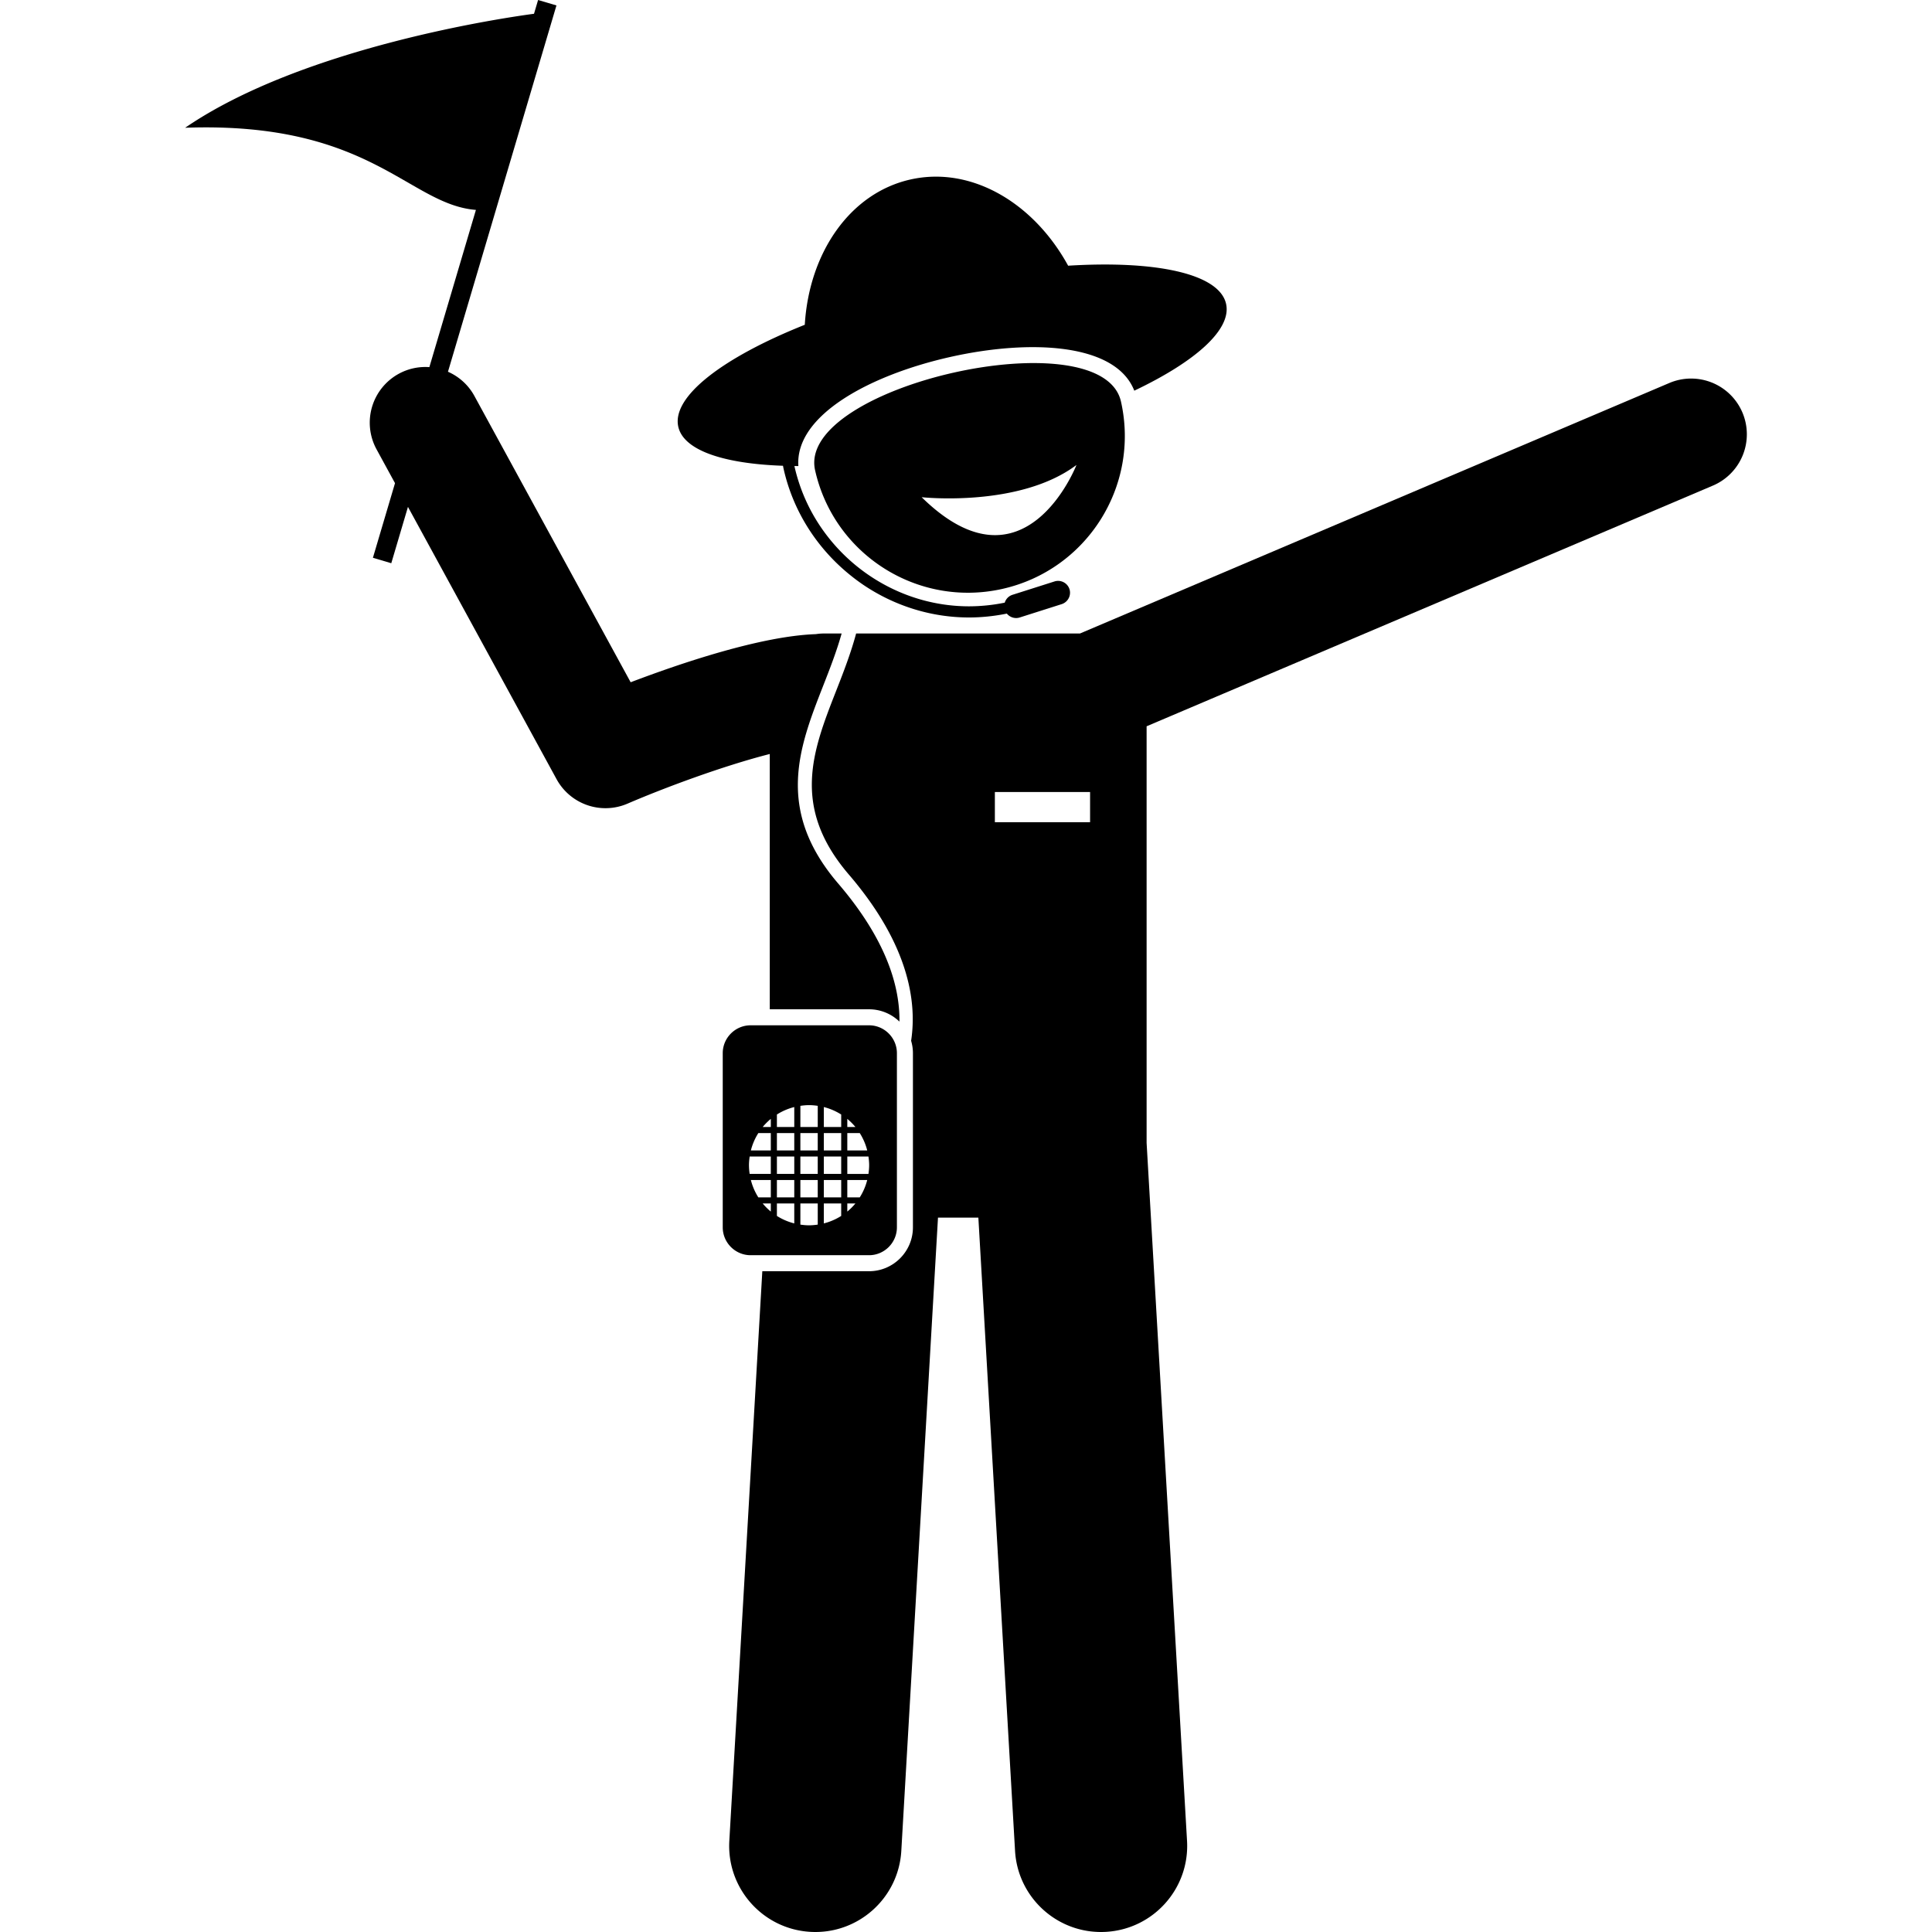 <svg xmlns="http://www.w3.org/2000/svg" version="1.1" xmlns:xlink="http://www.w3.org/1999/xlink" xmlns:svgjs="http://svgjs.com/svgjs" width="512" height="512" x="0" y="0" viewBox="0 0 224.169 277.318" style="enable-background:new 0 0 512 512" xml:space="preserve" class=""><g><path d="M219.296 69.701a8 8 0 0 0 4.233-10.492 7.998 7.998 0 0 0-10.491-4.233l-84.592 35.955H96.313c-.755 2.819-1.814 5.544-2.869 8.236-3.351 8.555-6.516 16.636 1.815 26.354 8.567 9.994 9.812 18.196 8.948 23.873.166.564.26 1.16.26 1.777v25c0 3.474-2.826 6.3-6.3 6.3H82.848l-4.736 81.768c-.395 6.819 4.813 12.663 11.628 13.058 6.817.395 12.664-4.809 13.059-11.628l5.265-90.889h5.796l5.265 90.889c.395 6.819 6.243 12.022 13.059 11.628 6.815-.395 12.023-6.239 11.628-13.058l-5.803-100.189v-59.799zm-103.068 43.987h13.667v4.333h-13.667z" fill="#000000" data-original="#000000" class=""></path><path d="M35.056 52.698a7.95 7.95 0 0 0-4.388.952 8 8 0 0 0-3.189 10.855l2.646 4.848-3.172 10.711 2.637.781 2.394-8.085 21.329 39.079a8 8 0 0 0 10.187 3.515c5.218-2.247 13.673-5.407 20.418-7.125v36.644h14.25c1.693 0 3.23.675 4.363 1.766.067-4.997-1.836-11.703-8.789-19.815-9.112-10.631-5.577-19.657-2.159-28.386.963-2.459 1.933-4.946 2.649-7.506h-2.586c-.387 0-.764.038-1.135.093-7.822.273-19.264 4.128-26.562 6.905L41.522 56.839a7.953 7.953 0 0 0-3.795-3.479L53.298.78 50.662 0l-.585 1.977C46.263 2.482 17.036 6.67 0 18.339c26.613-.959 32.075 11.027 41.739 11.791z" fill="#000000" data-original="#000000" class=""></path><path d="M112.523 88.631c1.812 0 3.633-.193 5.424-.555.43.53 1.156.777 1.844.558l5.083-1.616.953-.303a1.69 1.69 0 0 0 .634-.374 1.713 1.713 0 0 0 .477-1.772 1.708 1.708 0 0 0-1.163-1.123 1.69 1.69 0 0 0-.983.013l-6.036 1.919c-.552.175-.951.61-1.112 1.127a25.815 25.815 0 0 1-5.121.526c-8.169 0-15.692-3.976-20.454-10.228a25.433 25.433 0 0 1-4.602-9.851l-.012-.059c.188.002.379.002.569.003-.507-7.309 10.338-13.084 21.809-15.658s23.744-1.984 26.407 4.84c8.779-4.173 14.001-8.783 13.175-12.465-.972-4.334-10.066-6.255-22.67-5.474-4.961-9.062-13.924-14.329-22.628-12.376S89.558 36.306 88.944 46.619c-11.729 4.679-19.13 10.3-18.158 14.634.762 3.396 6.514 5.309 15.03 5.603a10 10 0 0 0 .089.445c1.366 6.084 4.778 11.339 9.395 15.115a27.787 27.787 0 0 0 2.056 1.54c4.391 2.961 9.64 4.675 15.167 4.675z" fill="#000000" data-original="#000000" class=""></path><path d="M90.423 67.502c2.72 12.125 14.755 19.749 26.88 17.029 12.126-2.721 19.749-14.755 17.029-26.88-2.721-12.126-46.629-2.275-43.909 9.851zm15.297 3.867s14.027 1.53 22.22-4.627c0 0-7.429 19.158-22.22 4.627zM98.167 147.172h-17c-2.2 0-4 1.8-4 4v25c0 2.2 1.8 4 4 4h17c2.2 0 4-1.8 4-4v-25c0-2.2-1.8-4-4-4zm-6.49 28.435v-2.862h2.493v1.789a8.58 8.58 0 0 1-2.493 1.073zm-4.243-2.862v2.862a8.58 8.58 0 0 1-2.493-1.073v-1.789zm-2.493-.875v-2.493h2.493v2.493zm-4.01-4.615c0-.424.041-.838.1-1.247h3.035v2.493h-3.035a8.655 8.655 0 0 1-.1-1.246zm6.503-4.614v2.493h-2.493v-2.493zm-2.493-.875v-1.789a8.58 8.58 0 0 1 2.493-1.073v2.862zm9.229.875v2.493h-2.493v-2.493zm-2.493-.875v-2.862a8.58 8.58 0 0 1 2.493 1.073v1.789zm-3.368 4.243h2.493v2.493h-2.493zm-.875 2.493h-2.493v-2.493h2.493zm4.243-2.493h2.493v2.493h-2.493zm-.875-.875h-2.493v-2.493h2.493zm-6.736 0h-2.862a8.58 8.58 0 0 1 1.073-2.493h1.789zm0 4.243v2.493h-1.789a8.58 8.58 0 0 1-1.073-2.493zm4.243 0h2.493v2.493h-2.493zm3.368 0h2.493v2.493h-2.493zm3.368 3.368h1.163c-.35.423-.739.813-1.163 1.163zm1.789-.875h-1.789v-2.493h2.862a8.58 8.58 0 0 1-1.073 2.493zm1.347-4.615c0 .424-.041.838-.1 1.247h-3.035v-2.493h3.035c.059.408.1.822.1 1.246zm-.274-2.121h-2.862v-2.493h1.789a8.58 8.58 0 0 1 1.073 2.493zm-1.699-3.368h-1.163v-1.163c.424.35.813.739 1.163 1.163zm-5.406-3.035v3.035h-2.493v-3.035c.408-.059.822-.1 1.247-.1s.838.04 1.246.1zm-6.736 1.872v1.163h-1.163c.35-.424.739-.813 1.163-1.163zm-1.163 12.142h1.163v1.163a8.694 8.694 0 0 1-1.163-1.163zm5.406 3.035v-3.035h2.493v3.035c-.408.059-.822.1-1.247.1s-.838-.041-1.246-.1z" fill="#000000" data-original="#000000" class=""></path></g></svg>